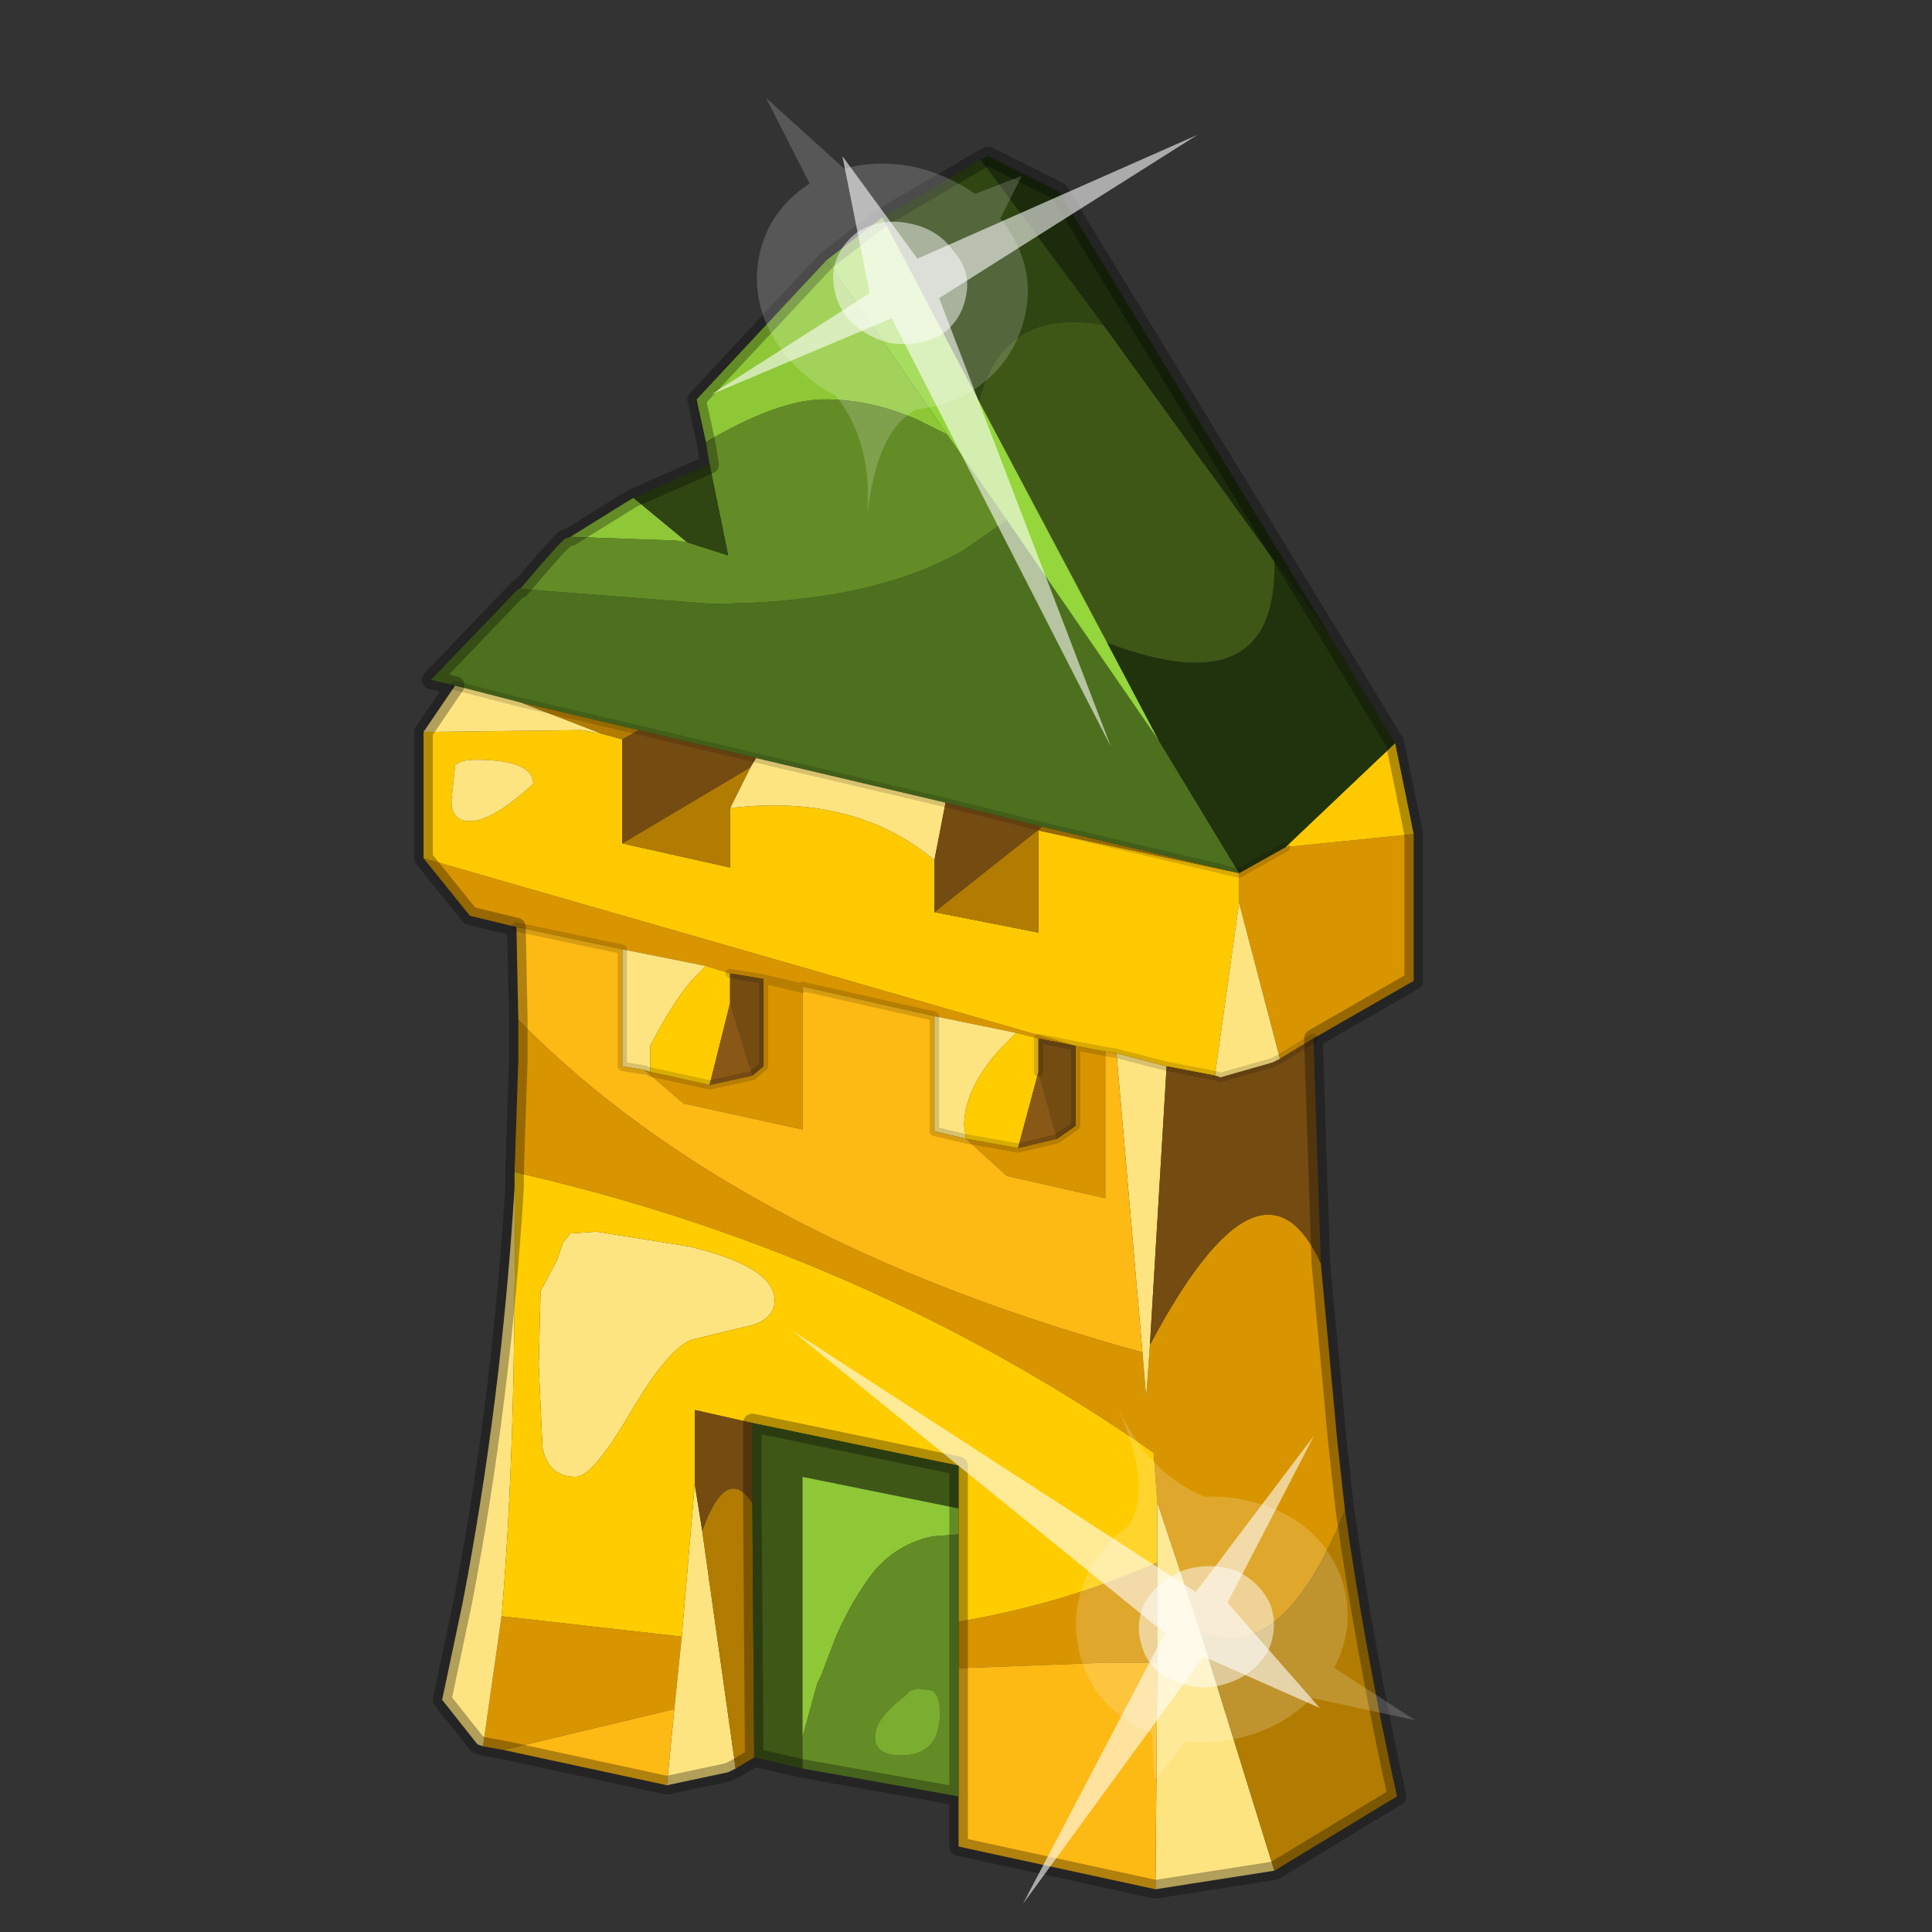 <?xml version="1.0" encoding="UTF-8" standalone="no"?>
<svg xmlns:xlink="http://www.w3.org/1999/xlink" height="520.0px" width="520.0px" xmlns="http://www.w3.org/2000/svg">
  <rect width="100%" height="100%" fill="#333333" stroke="none"/>
  <g transform="matrix(10.0, 0.0, 0.0, 10.0, 0.0, 0.0)">
    <use height="52.0" transform="matrix(1.0, 0.0, 0.0, 1.0, 0.0, 0.0)" width="52.0" xlink:href="#shape0"/>
    <use height="20.95" transform="matrix(0.077, 0.655, 0.731, -0.096, 21.3, 35.8)" width="24.45" xlink:href="#sprite0"/>
    <use height="20.95" transform="matrix(0.261, -0.605, -0.681, -0.282, 29.9, 20.1)" width="24.45" xlink:href="#sprite0"/>
  </g>
  <defs>
    <g id="shape0" transform="matrix(1.0, 0.0, 0.0, 1.0, 0.0, 0.0)">
      <path d="M0.0 52.0 L0.0 0.0 52.0 0.0 52.0 52.0 0.0 52.0" fill="#33cc33" fill-opacity="0.0" fill-rule="evenodd" stroke="none"/>
      <path d="M38.05 22.45 L38.05 26.4 35.35 27.95 34.45 28.5 33.35 24.3 33.35 23.5 34.6 22.8 38.05 22.45 M35.55 34.0 L36.0 38.85 36.2 40.65 Q34.5 44.9 32.3 43.9 L31.15 40.45 31.05 39.1 Q23.3 33.7 13.85 31.55 L13.95 28.55 13.95 28.05 13.95 27.45 Q19.8 33.4 30.75 36.4 L30.85 37.6 30.95 36.2 Q33.95 30.55 35.55 34.0 M13.55 47.1 L13.0 47.0 13.5 43.5 18.35 44.05 18.15 46.0 13.55 47.1 M13.9 24.95 L12.65 24.65 11.4 23.1 28.95 28.15 27.95 27.95 27.35 27.8 25.15 27.35 21.6 26.55 21.6 26.6 21.6 30.4 18.4 29.7 17.35 28.8 17.5 28.85 19.1 29.2 20.25 28.95 20.55 28.7 20.55 26.35 19.65 26.2 19.0 26.0 16.75 25.55 13.9 24.95 M28.45 30.65 L28.95 30.3 28.95 28.15 29.75 28.3 29.75 32.25 27.1 31.65 26.0 30.65 27.4 30.9 28.45 30.65 M25.8 43.65 Q28.7 43.15 31.15 42.05 L31.15 44.75 29.8 44.75 25.8 44.9 25.8 43.65 M21.6 26.6 L20.55 26.35 21.6 26.6" fill="#d89500" fill-rule="evenodd" stroke="none"/>
      <path d="M37.55 20.0 L38.05 22.45 34.6 22.8 37.55 20.0 M11.4 23.1 L11.4 19.7 15.65 19.65 16.2 19.75 16.75 19.9 16.75 22.7 19.65 23.35 19.65 21.75 Q23.0 21.35 25.15 23.15 L25.15 24.55 27.95 25.1 27.95 22.35 33.35 23.5 33.35 24.3 32.7 28.95 31.4 28.7 30.05 28.35 29.75 28.3 28.95 28.15 11.4 23.1 M12.8 20.45 Q12.4 20.45 12.25 20.6 L12.15 21.55 Q12.15 22.1 12.65 22.1 13.25 22.1 14.35 21.1 14.35 20.45 12.8 20.45" fill="#ffc900" fill-rule="evenodd" stroke="none"/>
      <path d="M34.3 50.35 L31.1 50.85 31.15 44.75 31.15 42.05 31.15 40.45 32.3 43.9 34.3 50.35 M19.8 47.6 L19.6 47.7 17.95 48.05 18.15 46.0 18.35 44.05 18.7 39.95 18.9 41.2 19.8 47.6 M13.0 47.0 L12.85 46.95 11.9 45.75 12.45 43.15 Q13.5 37.7 13.85 31.95 13.9 38.9 13.5 43.5 L13.0 47.0 M11.4 19.7 L12.25 18.45 14.0 18.9 16.2 19.75 15.65 19.65 11.4 19.7 M25.45 21.6 L25.15 23.15 Q23.0 21.35 19.65 21.75 L20.2 20.65 20.35 20.4 25.45 21.6 M27.35 27.8 L26.95 28.2 Q25.95 29.3 25.95 30.3 L26.0 30.65 25.15 30.45 25.15 27.35 27.35 27.8 M17.35 28.8 L16.75 28.7 16.75 25.55 19.0 26.0 18.85 26.15 Q18.25 26.7 17.5 28.15 L17.5 28.85 17.35 28.8 M34.45 28.5 L34.25 28.6 32.85 29.0 32.7 28.95 33.35 24.3 34.45 28.5 M31.4 28.7 L30.95 36.2 30.85 37.6 30.75 36.4 30.05 28.35 31.4 28.7 M12.8 20.45 Q14.35 20.45 14.35 21.1 13.25 22.1 12.65 22.1 12.15 22.1 12.15 21.55 L12.25 20.6 Q12.4 20.45 12.8 20.45 M20.85 35.0 Q20.85 35.45 20.3 35.65 L18.65 36.05 Q18.0 36.25 16.95 38.05 15.95 39.75 15.5 39.75 14.75 39.75 14.6 38.95 L14.5 36.75 14.55 34.75 15.0 33.9 15.15 33.45 15.35 33.2 16.05 33.15 18.55 33.55 Q20.85 34.1 20.85 35.0" fill="#fee481" fill-rule="evenodd" stroke="none"/>
      <path d="M36.2 40.65 Q36.75 44.5 37.6 48.35 L34.3 50.35 32.3 43.9 Q34.5 44.9 36.2 40.65 M20.3 47.3 L19.8 47.6 18.9 41.2 Q19.55 39.4 20.25 40.45 L20.3 47.3 M25.15 24.55 L28.05 22.25 33.35 23.5 27.95 22.35 27.95 25.1 25.15 24.55 M20.2 20.65 L19.65 21.75 19.65 23.35 16.75 22.7 20.2 20.65 M16.75 19.9 L16.2 19.75 14.0 18.9 17.2 19.65 16.75 19.9" fill="#b17c01" fill-rule="evenodd" stroke="none"/>
      <path d="M13.85 31.95 L13.85 31.55 Q23.3 33.7 31.05 39.1 L31.15 40.45 31.15 42.05 Q28.7 43.15 25.8 43.65 L25.8 41.3 25.8 40.6 25.8 39.45 20.25 38.3 18.7 37.95 18.7 39.95 18.35 44.05 13.5 43.5 Q13.9 38.9 13.85 31.95 M27.95 27.95 L27.95 28.85 27.4 30.9 26.0 30.65 25.95 30.3 Q25.95 29.3 26.95 28.2 L27.35 27.8 27.95 27.95 M19.65 26.2 L19.65 27.0 19.1 29.2 17.5 28.85 17.5 28.15 Q18.25 26.7 18.85 26.15 L19.0 26.0 19.65 26.2 M20.85 35.0 Q20.85 34.1 18.55 33.55 L16.05 33.15 15.35 33.2 15.15 33.45 15.0 33.9 14.55 34.75 14.5 36.75 14.6 38.95 Q14.75 39.75 15.5 39.75 15.95 39.75 16.95 38.05 18.0 36.25 18.65 36.05 L20.3 35.65 Q20.85 35.45 20.85 35.0" fill="#ffcc00" fill-rule="evenodd" stroke="none"/>
      <path d="M31.1 50.85 L25.8 49.7 25.8 48.35 25.8 44.9 29.8 44.75 31.15 44.75 31.1 50.85 M17.95 48.05 L13.55 47.1 18.15 46.0 17.95 48.05 M13.95 27.45 L13.9 24.95 16.75 25.55 16.75 28.7 17.35 28.8 18.4 29.7 21.6 30.4 21.6 26.6 21.6 26.55 25.15 27.35 25.15 30.45 26.0 30.65 27.1 31.65 29.75 32.25 29.75 28.3 30.05 28.35 30.75 36.4 Q19.8 33.4 13.95 27.45 M13.95 15.85 L14.0 15.85 13.95 15.85" fill="#fdb914" fill-rule="evenodd" stroke="none"/>
      <path d="M27.95 28.85 L28.45 30.65 27.4 30.9 27.95 28.85 M19.65 27.0 L20.25 28.95 19.1 29.2 19.65 27.0" fill="#8a5816" fill-rule="evenodd" stroke="none"/>
      <path d="M35.35 27.95 L35.55 34.0 Q33.95 30.55 30.95 36.2 L31.4 28.7 32.7 28.95 32.85 29.0 34.25 28.6 34.45 28.5 35.35 27.95 M25.15 23.15 L25.45 21.6 28.05 22.25 25.15 24.55 25.15 23.15 M20.35 20.4 L20.2 20.65 16.75 22.7 16.75 19.9 17.2 19.65 20.35 20.4 M27.95 27.95 L28.95 28.15 28.95 30.3 28.45 30.65 27.95 28.85 27.95 27.95 M20.25 38.3 L20.25 40.45 Q19.55 39.4 18.9 41.2 L18.7 39.95 18.7 37.95 20.25 38.3 M19.65 26.2 L20.55 26.35 20.55 28.7 20.25 28.95 19.65 27.0 19.65 26.2" fill="#744c12" fill-rule="evenodd" stroke="none"/>
      <path d="M26.35 10.8 Q27.0 8.25 29.7 8.75 L34.3 15.1 Q34.4 19.05 29.8 17.3 L26.35 10.8 M21.6 47.6 L20.3 47.3 20.25 40.45 20.25 38.3 25.8 39.45 25.8 40.6 21.6 39.75 21.6 46.75 21.6 47.6" fill="#3e5717" fill-rule="evenodd" stroke="none"/>
      <path d="M25.5 11.7 L24.7 11.3 Q23.45 10.75 22.2 10.75 20.95 10.75 19.0 11.9 L18.75 10.75 22.25 7.0 25.5 11.7 M18.5 14.6 L18.2 14.55 15.35 14.45 16.8 13.55 17.05 13.4 18.5 14.6 M25.8 40.6 L25.8 41.3 25.1 41.35 Q23.95 41.6 23.3 42.6 22.85 43.25 22.5 44.05 L22.1 45.1 22.0 45.3 21.6 46.75 21.6 39.75 25.8 40.6" fill="#8ec837" fill-rule="evenodd" stroke="none"/>
      <path d="M19.0 11.9 Q20.95 10.75 22.2 10.75 23.45 10.75 24.7 11.3 L25.5 11.7 27.1 14.0 25.95 14.8 Q23.45 16.25 19.1 16.25 L14.0 15.85 14.6 15.15 15.0 14.7 15.2 14.5 15.35 14.45 18.2 14.55 18.5 14.6 19.6 14.95 19.1 12.5 19.0 11.9 M25.8 48.35 L21.6 47.6 21.6 46.75 22.0 45.3 22.1 45.1 22.5 44.05 Q22.85 43.25 23.3 42.6 23.95 41.6 25.1 41.35 L25.8 41.3 25.8 43.65 25.8 44.9 25.8 48.35 M24.05 45.9 Q23.55 46.35 23.55 46.75 23.55 47.25 24.25 47.25 25.3 47.25 25.3 46.1 25.3 45.65 25.1 45.5 L24.7 45.45 24.5 45.5 24.4 45.6 24.35 45.65 24.05 45.9" fill="#648c26" fill-rule="evenodd" stroke="none"/>
      <path d="M24.05 45.9 L24.35 45.65 24.4 45.6 24.5 45.5 24.7 45.45 25.1 45.5 Q25.3 45.65 25.3 46.1 25.3 47.25 24.25 47.25 23.55 47.25 23.55 46.75 23.55 46.35 24.05 45.9" fill="#7bad30" fill-rule="evenodd" stroke="none"/>
      <path d="M29.7 8.75 Q27.0 8.25 26.35 10.8 L23.75 5.85 26.4 4.3 29.7 8.75 M19.1 12.5 L19.6 14.95 18.5 14.6 17.05 13.4 19.1 12.5" fill="#2f4512" fill-rule="evenodd" stroke="none"/>
      <path d="M29.7 8.75 L26.4 4.3 26.6 4.2 28.5 5.15 35.85 17.2 34.3 15.1 29.7 8.75" fill="#1b2b0b" fill-rule="evenodd" stroke="none"/>
      <path d="M14.0 15.85 L19.1 16.25 Q23.45 16.25 25.95 14.8 L27.1 14.0 31.2 19.95 33.35 23.5 28.05 22.25 25.45 21.6 20.35 20.4 17.2 19.65 14.0 18.9 12.25 18.45 11.6 18.3 13.95 15.85 14.0 15.85" fill="#4d701e" fill-rule="evenodd" stroke="none"/>
      <path d="M23.75 5.85 L26.35 10.8 29.8 17.3 31.2 19.95 27.1 14.0 25.5 11.7 22.25 7.0 23.75 5.85" fill="#94d63b" fill-rule="evenodd" stroke="none"/>
      <path d="M29.8 17.3 Q34.4 19.05 34.3 15.1 L35.85 17.2 37.55 20.0 34.6 22.8 33.35 23.5 31.2 19.95 29.8 17.3" fill="#21330d" fill-rule="evenodd" stroke="none"/>
      <path d="M26.4 4.3 L23.75 5.85 22.25 7.0 18.75 10.75 19.0 11.9 19.1 12.5 M15.2 14.5 L15.0 14.7 14.6 15.15 14.0 15.85 M26.4 4.3 L26.6 4.2 28.5 5.15 35.85 17.2 37.55 20.0 38.05 22.45 38.05 26.4 35.35 27.95 35.55 34.0 36.0 38.85 36.2 40.65 Q36.75 44.5 37.6 48.35 L34.3 50.35 31.1 50.85 25.8 49.7 25.8 48.35 21.6 47.6 20.3 47.3 19.8 47.6 19.6 47.7 17.95 48.05 13.55 47.1 13.0 47.0 12.85 46.95 11.9 45.75 12.45 43.15 Q13.5 37.7 13.85 31.95 L13.85 31.55 13.95 28.55 13.95 28.05 13.95 27.45 13.9 24.95 12.65 24.65 11.4 23.1 11.4 19.7 12.25 18.45 11.6 18.3 13.95 15.85 14.0 15.85 M25.8 41.3 L25.8 40.6 25.8 39.45 20.25 38.3 20.25 40.45 20.3 47.3 M25.8 41.3 L25.8 43.65 M25.8 44.9 L25.8 43.65 M25.8 48.35 L25.8 44.9 M17.05 13.4 L19.1 12.5 M15.35 14.45 L16.8 13.55 17.05 13.4" fill="none" stroke="#000000" stroke-linecap="round" stroke-linejoin="round" stroke-opacity="0.302" stroke-width="0.5"/>
      <path d="M28.05 22.25 L25.45 21.6 20.35 20.4 17.2 19.65 14.0 18.9 12.25 18.45 M28.45 30.65 L28.95 30.3 28.95 28.15 27.95 27.95 27.95 28.85 M28.45 30.65 L27.4 30.9 26.0 30.65 25.15 30.45 25.15 27.35 21.6 26.55 21.6 26.6 M29.75 28.3 L28.95 28.15 M17.35 28.8 L16.75 28.7 16.75 25.55 13.9 24.95 M30.05 28.35 L29.75 28.3 M33.35 23.5 L28.05 22.25 M32.7 28.95 L32.85 29.0 34.25 28.6 34.45 28.5 35.35 27.95 M32.7 28.95 L31.4 28.7 30.05 28.35 M33.35 23.5 L34.6 22.8 M20.55 26.35 L21.6 26.6 M20.25 28.95 L20.55 28.7 20.55 26.35 19.65 26.2 M20.25 28.95 L19.1 29.2 17.5 28.85" fill="none" stroke="#000000" stroke-linecap="round" stroke-linejoin="round" stroke-opacity="0.153" stroke-width="0.25"/>
    </g>
    <g id="sprite0" transform="matrix(1.0, 0.0, 0.0, 1.0, 0.0, 0.0)">
      <use height="20.95" transform="matrix(1.0, 0.0, 0.0, 1.0, 0.0, 0.0)" width="24.45" xlink:href="#shape1"/>
    </g>
    <g id="shape1" transform="matrix(1.0, 0.0, 0.0, 1.0, 0.0, 0.0)">
      <path d="M14.85 11.4 Q15.8 11.6 16.25 12.45 16.85 13.3 16.6 14.35 16.4 15.3 15.55 15.9 14.65 16.4 13.65 16.2 12.65 15.9 12.1 15.1 11.6 14.2 11.8 13.2 12.1 12.2 12.9 11.65 13.8 11.15 14.85 11.4" fill="#ffffff" fill-opacity="0.588" fill-rule="evenodd" stroke="none"/>
      <path d="M14.85 11.4 Q13.8 11.15 12.9 11.65 12.1 12.2 11.8 13.2 11.6 14.2 12.1 15.1 12.65 15.9 13.65 16.2 14.65 16.4 15.55 15.9 16.4 15.3 16.6 14.35 16.85 13.3 16.25 12.45 15.8 11.6 14.85 11.4 M18.2 11.35 L20.15 11.25 18.75 12.55 Q19.05 13.8 18.8 15.05 18.5 16.35 17.65 17.3 L19.1 20.95 16.55 18.25 Q14.8 19.3 12.8 18.85 10.8 18.35 9.75 16.65 9.05 15.5 8.95 14.3 7.75 12.35 4.85 11.5 8.3 12.45 9.7 11.4 10.3 10.4 11.35 9.75 13.1 8.75 15.1 9.15 16.95 9.5 18.1 11.15 L18.2 11.35" fill="#ffffff" fill-opacity="0.176" fill-rule="evenodd" stroke="none"/>
      <path d="M15.4 13.55 L18.1 17.55 13.35 14.65 7.05 18.5 12.75 13.55 0.0 0.0 14.25 12.25 24.45 5.95 15.4 13.55" fill="#ffffff" fill-opacity="0.588" fill-rule="evenodd" stroke="none"/>
    </g>
  </defs>
</svg>
